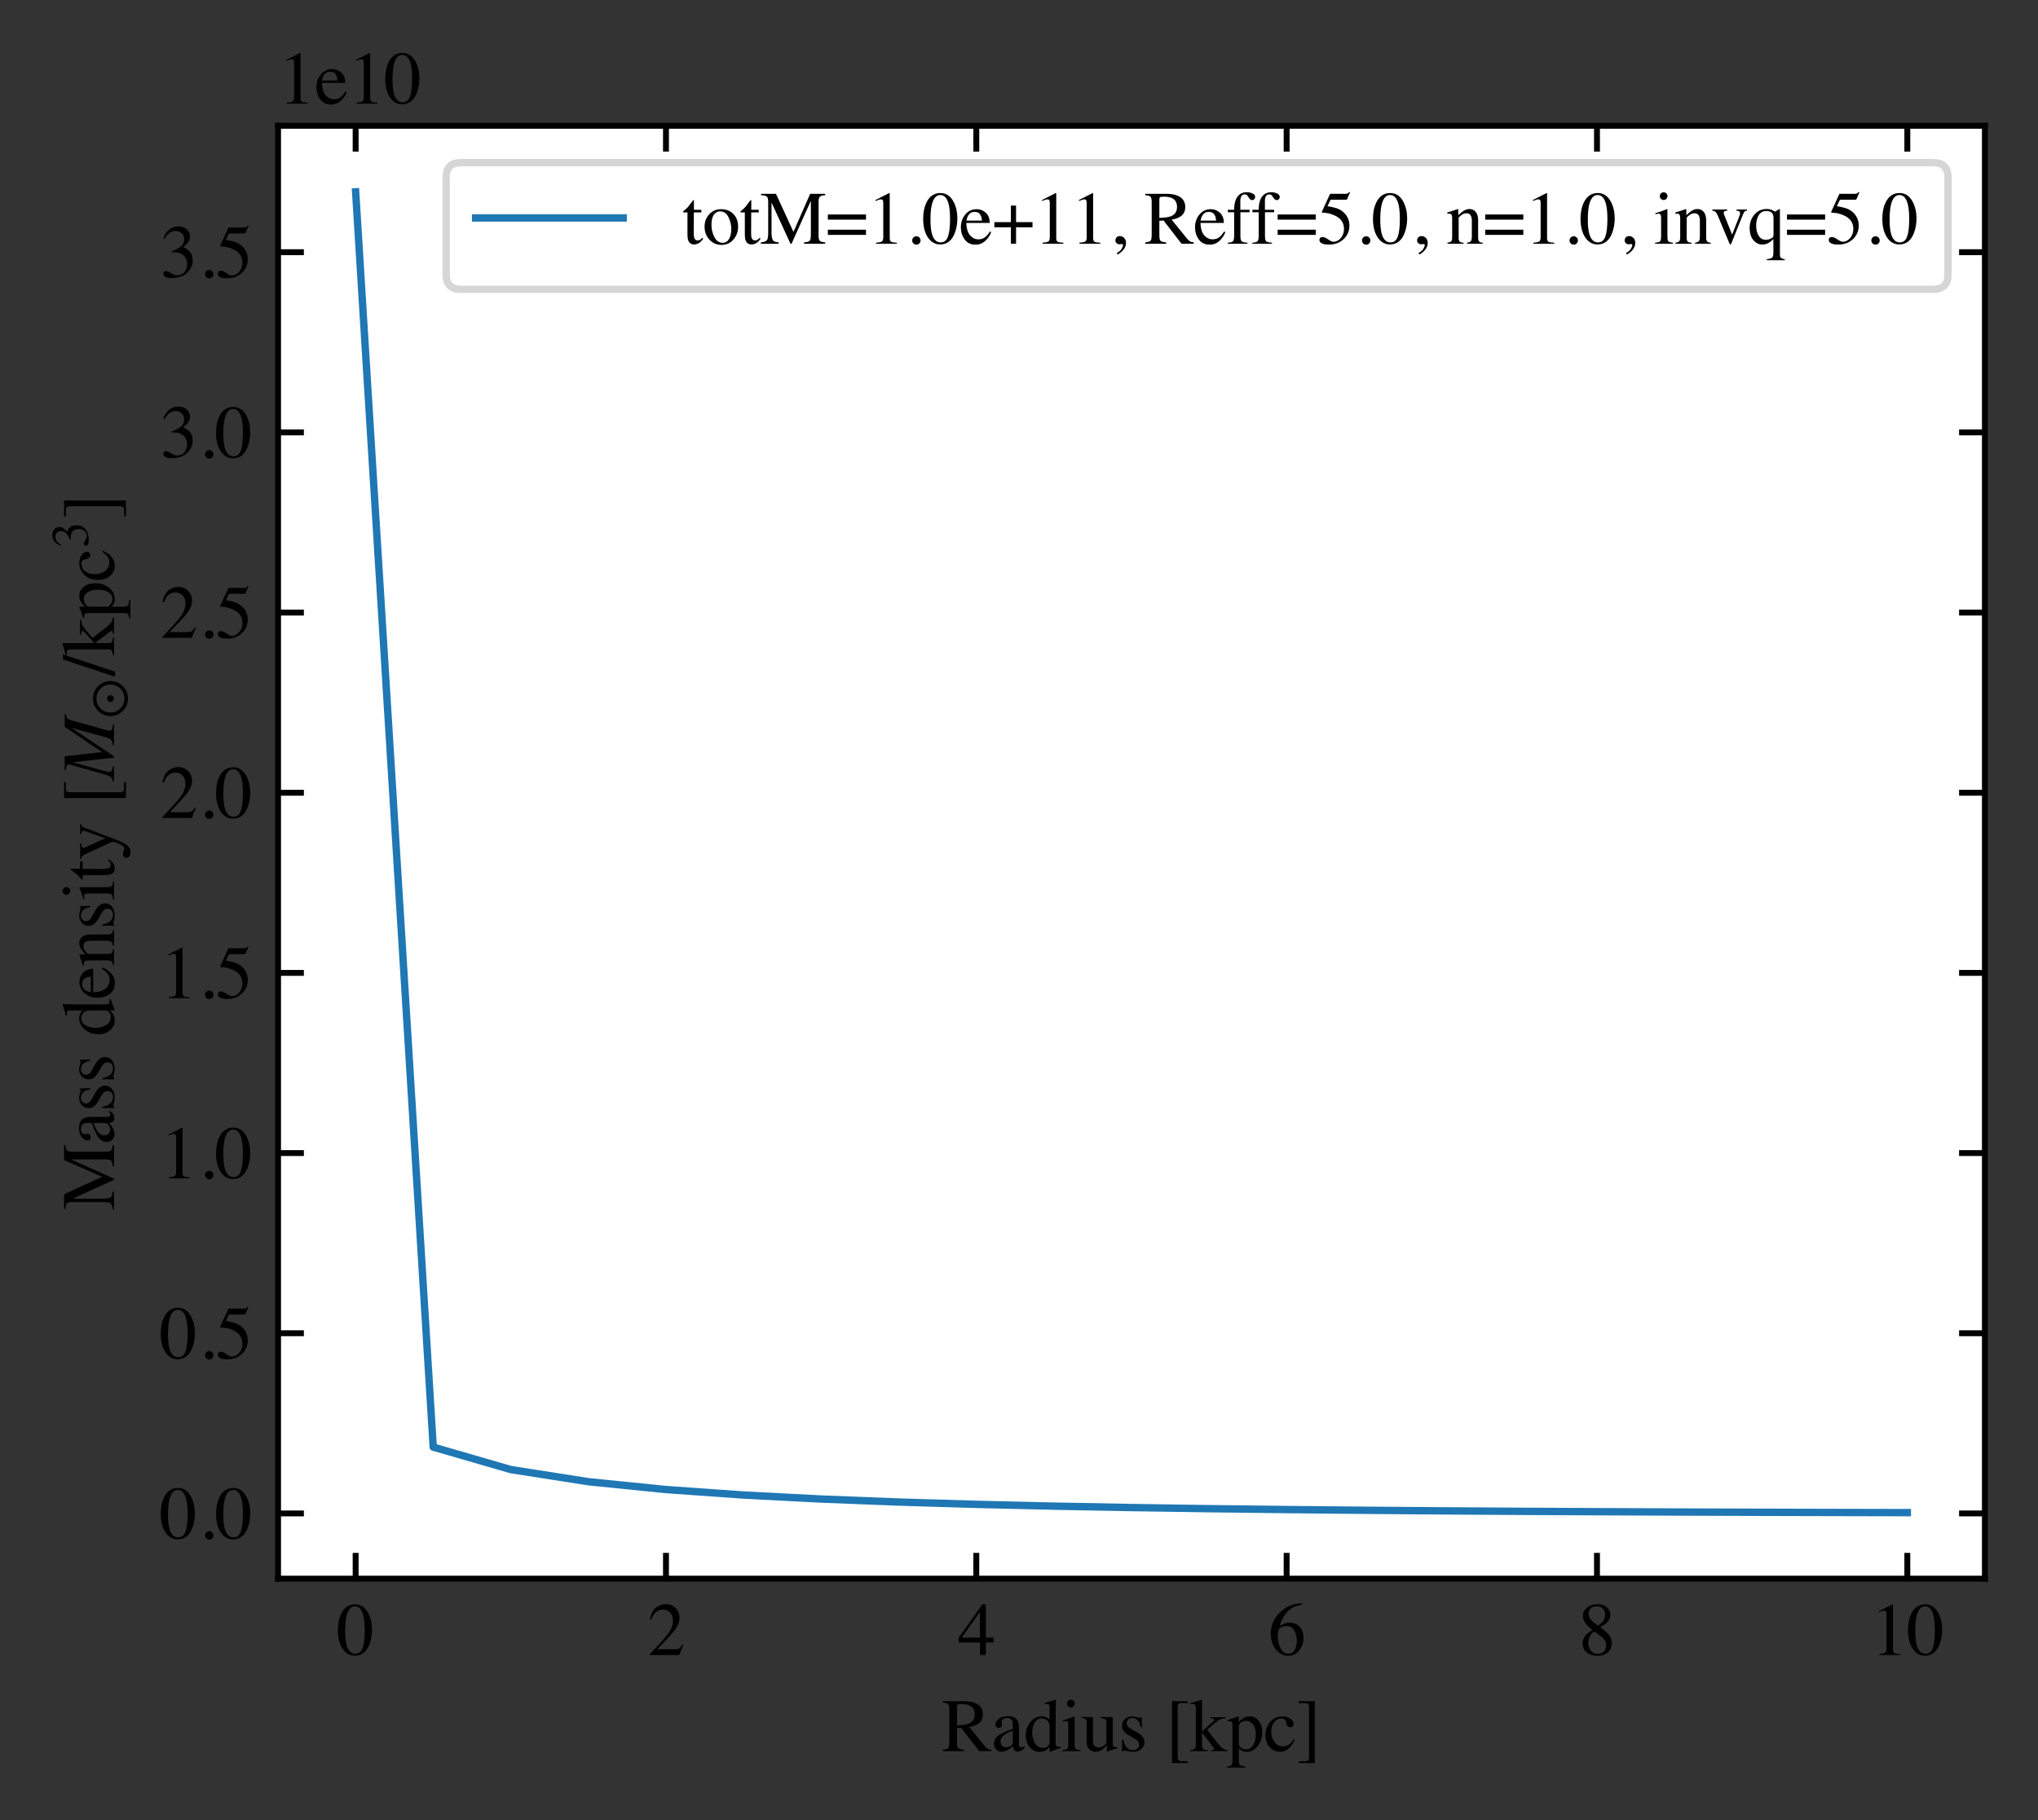 <?xml version="1.0" encoding="utf-8" standalone="no"?>
<!DOCTYPE svg PUBLIC "-//W3C//DTD SVG 1.1//EN"
  "http://www.w3.org/Graphics/SVG/1.1/DTD/svg11.dtd">
<svg height="246.85pt" version="1.1" viewBox="0 0 276.319 246.85" width="276.319pt" xmlns="http://www.w3.org/2000/svg" xmlns:xlink="http://www.w3.org/1999/xlink">
 <rect x="0" y="0" width="276.319" height="246.85" fill="#333333" stroke="none"/>
 <defs>
  <style type="text/css">*{stroke-linecap:butt;stroke-linejoin:round;}</style>
 </defs>
 <g id="figure_1">
  <g id="patch_1">
   <path d="M 0 246.85 
L 276.319 246.85 
L 276.319 0 
L 0 0 
z
" style="fill:none;"/>
  </g>
  <g id="axes_1">
   <g id="patch_2">
    <path d="M 37.7 214.081 
L 269.119 214.081 
L 269.119 17.056 
L 37.7 17.056 
z
" style="fill:#ffffff;"/>
   </g>
   <g id="matplotlib.axis_1">
    <g id="xtick_1">
     <g id="line2d_1">
      <defs>
       <path d="M 0 0 
L 0 -3.5 
" id="m70da69711c" style="stroke:#000000;stroke-width:0.8;"/>
      </defs>
      <g>
       <use style="stroke:#000000;stroke-width:0.8;" x="48.219" xlink:href="#m70da69711c" y="214.081"/>
      </g>
     </g>
     <g id="line2d_2">
      <defs>
       <path d="M 0 0 
L 0 3.5 
" id="mc732932294" style="stroke:#000000;stroke-width:0.8;"/>
      </defs>
      <g>
       <use style="stroke:#000000;stroke-width:0.8;" x="48.219" xlink:href="#mc732932294" y="17.056"/>
      </g>
     </g>
     <g id="text_1">
      <!-- 0 -->
      <g transform="translate(45.719 224.438)scale(0.1 -0.1)">
       <defs>
        <path d="M 1531 116 
Q 1991 116 2162 619 
Q 2334 1122 2334 2075 
Q 2334 2834 2231 3288 
Q 2038 4131 1506 4131 
Q 975 4131 778 3263 
Q 675 2800 675 2044 
Q 675 1334 781 909 
Q 981 116 1531 116 
z
M 1522 4300 
Q 2241 4300 2638 3547 
Q 2953 2938 2953 2147 
Q 2953 1525 2759 975 
Q 2394 -59 1494 -59 
Q 878 -59 481 500 
Q 56 1097 56 2122 
Q 56 2928 341 3509 
Q 725 4300 1522 4300 
z
" id="Times-Roman-30" transform="scale(0.016)"/>
       </defs>
       <use xlink:href="#Times-Roman-30"/>
      </g>
     </g>
    </g>
    <g id="xtick_2">
     <g id="line2d_3">
      <g>
       <use style="stroke:#000000;stroke-width:0.8;" x="90.295" xlink:href="#m70da69711c" y="214.081"/>
      </g>
     </g>
     <g id="line2d_4">
      <g>
       <use style="stroke:#000000;stroke-width:0.8;" x="90.295" xlink:href="#mc732932294" y="17.056"/>
      </g>
     </g>
     <g id="text_2">
      <!-- 2 -->
      <g transform="translate(87.795 224.438)scale(0.1 -0.1)">
       <defs>
        <path d="M 191 72 
Q 1334 1259 1743 1815 
Q 2153 2372 2153 2900 
Q 2153 3363 1903 3605 
Q 1653 3847 1306 3847 
Q 878 3847 613 3534 
Q 466 3363 331 3006 
L 197 3034 
Q 353 3753 726 4033 
Q 1100 4313 1528 4313 
Q 2056 4313 2382 3980 
Q 2709 3647 2709 3166 
Q 2709 2653 2356 2178 
Q 2003 1703 822 488 
L 2256 488 
Q 2556 488 2678 559 
Q 2800 631 2953 909 
L 3034 872 
L 2688 0 
L 191 0 
L 191 72 
z
" id="Times-Roman-32" transform="scale(0.016)"/>
       </defs>
       <use xlink:href="#Times-Roman-32"/>
      </g>
     </g>
    </g>
    <g id="xtick_3">
     <g id="line2d_5">
      <g>
       <use style="stroke:#000000;stroke-width:0.8;" x="132.371" xlink:href="#m70da69711c" y="214.081"/>
      </g>
     </g>
     <g id="line2d_6">
      <g>
       <use style="stroke:#000000;stroke-width:0.8;" x="132.371" xlink:href="#mc732932294" y="17.056"/>
      </g>
     </g>
     <g id="text_3">
      <!-- 4 -->
      <g transform="translate(129.871 224.438)scale(0.1 -0.1)">
       <defs>
        <path d="M 1866 3650 
L 331 1481 
L 1866 1481 
L 1866 3650 
z
M 2072 4294 
L 2369 4294 
L 2369 1481 
L 3022 1481 
L 3022 1066 
L 2369 1066 
L 2369 0 
L 1872 0 
L 1872 1066 
L 72 1066 
L 72 1481 
L 2072 4294 
z
" id="Times-Roman-34" transform="scale(0.016)"/>
       </defs>
       <use xlink:href="#Times-Roman-34"/>
      </g>
     </g>
    </g>
    <g id="xtick_4">
     <g id="line2d_7">
      <g>
       <use style="stroke:#000000;stroke-width:0.8;" x="174.447" xlink:href="#m70da69711c" y="214.081"/>
      </g>
     </g>
     <g id="line2d_8">
      <g>
       <use style="stroke:#000000;stroke-width:0.8;" x="174.447" xlink:href="#mc732932294" y="17.056"/>
      </g>
     </g>
     <g id="text_4">
      <!-- 6 -->
      <g transform="translate(171.947 224.438)scale(0.1 -0.1)">
       <defs>
        <path d="M 2994 1422 
Q 2994 850 2626 390 
Q 2259 -69 1672 -69 
Q 1122 -69 670 447 
Q 219 963 219 1819 
Q 219 2922 1094 3713 
Q 1875 4375 2850 4375 
L 2866 4272 
Q 2475 4200 2192 4076 
Q 1909 3953 1688 3731 
Q 1459 3506 1259 3159 
Q 1059 2813 984 2472 
Q 1178 2591 1319 2647 
Q 1569 2747 1822 2747 
Q 2319 2747 2656 2403 
Q 2994 2059 2994 1422 
z
M 2422 1181 
Q 2422 1597 2291 1919 
Q 2072 2456 1547 2456 
Q 1063 2456 903 2169 
Q 809 2000 809 1606 
Q 809 1097 1026 609 
Q 1244 122 1713 122 
Q 2084 122 2253 439 
Q 2422 756 2422 1181 
z
" id="Times-Roman-36" transform="scale(0.016)"/>
       </defs>
       <use xlink:href="#Times-Roman-36"/>
      </g>
     </g>
    </g>
    <g id="xtick_5">
     <g id="line2d_9">
      <g>
       <use style="stroke:#000000;stroke-width:0.8;" x="216.524" xlink:href="#m70da69711c" y="214.081"/>
      </g>
     </g>
     <g id="line2d_10">
      <g>
       <use style="stroke:#000000;stroke-width:0.8;" x="216.524" xlink:href="#mc732932294" y="17.056"/>
      </g>
     </g>
     <g id="text_5">
      <!-- 8 -->
      <g transform="translate(214.024 224.438)scale(0.1 -0.1)">
       <defs>
        <path d="M 1609 106 
Q 1969 106 2153 306 
Q 2338 506 2338 806 
Q 2338 1147 2142 1358 
Q 1947 1569 1341 1997 
Q 1072 1828 950 1559 
Q 828 1291 828 1041 
Q 828 613 1048 359 
Q 1269 106 1609 106 
z
M 1650 2494 
Q 1944 2700 2056 2841 
Q 2250 3081 2250 3422 
Q 2250 3719 2067 3926 
Q 1884 4134 1513 4134 
Q 1225 4134 1037 3953 
Q 850 3772 850 3513 
Q 850 3219 1070 2967 
Q 1291 2716 1650 2494 
z
M 1169 2131 
Q 756 2463 606 2659 
Q 375 2959 375 3322 
Q 375 3734 717 4021 
Q 1059 4309 1606 4309 
Q 2109 4309 2406 4037 
Q 2703 3766 2703 3406 
Q 2703 3041 2400 2750 
Q 2225 2584 1834 2369 
Q 2366 1975 2595 1683 
Q 2825 1391 2825 994 
Q 2825 544 2486 237 
Q 2147 -69 1578 -69 
Q 1069 -69 705 214 
Q 341 497 341 959 
Q 341 1356 594 1659 
Q 759 1856 1169 2131 
z
" id="Times-Roman-38" transform="scale(0.016)"/>
       </defs>
       <use xlink:href="#Times-Roman-38"/>
      </g>
     </g>
    </g>
    <g id="xtick_6">
     <g id="line2d_11">
      <g>
       <use style="stroke:#000000;stroke-width:0.8;" x="258.6" xlink:href="#m70da69711c" y="214.081"/>
      </g>
     </g>
     <g id="line2d_12">
      <g>
       <use style="stroke:#000000;stroke-width:0.8;" x="258.6" xlink:href="#mc732932294" y="17.056"/>
      </g>
     </g>
     <g id="text_6">
      <!-- 10 -->
      <g transform="translate(253.6 224.438)scale(0.1 -0.1)">
       <defs>
        <path d="M 1894 4294 
Q 1906 4278 1907 4270 
Q 1909 4263 1909 4234 
L 1909 472 
Q 1909 231 2037 165 
Q 2166 100 2516 88 
L 2516 0 
L 753 0 
L 753 94 
Q 1131 113 1247 197 
Q 1363 281 1363 563 
L 1363 3456 
Q 1363 3606 1325 3684 
Q 1288 3763 1163 3763 
Q 1081 3763 951 3717 
Q 822 3672 709 3622 
L 709 3709 
L 1856 4294 
L 1894 4294 
z
" id="Times-Roman-31" transform="scale(0.016)"/>
       </defs>
       <use xlink:href="#Times-Roman-31"/>
       <use x="50" xlink:href="#Times-Roman-30"/>
      </g>
     </g>
    </g>
    <g id="text_7">
     <!-- Radius [kpc] -->
     <g transform="translate(127.72 237.472)scale(0.1 -0.1)">
      <defs>
       <path d="M 1272 2191 
Q 1963 2216 2259 2334 
Q 2769 2544 2769 3122 
Q 2769 3678 2313 3881 
Q 2069 3991 1666 3991 
Q 1394 3991 1333 3952 
Q 1272 3913 1272 3769 
L 1272 2191 
z
M 72 116 
Q 441 150 531 259 
Q 622 369 622 769 
L 622 3541 
Q 622 3878 520 3983 
Q 419 4088 72 4116 
L 72 4234 
L 1844 4234 
Q 2397 4234 2766 4094 
Q 3466 3828 3466 3116 
Q 3466 2638 3155 2381 
Q 2844 2125 2309 2044 
L 3628 422 
Q 3750 272 3872 203 
Q 3994 134 4184 116 
L 4184 0 
L 3153 0 
L 1628 1969 
L 1272 1953 
L 1272 694 
Q 1272 338 1380 242 
Q 1488 147 1850 116 
L 1850 0 
L 72 0 
L 72 116 
z
" id="Times-Roman-52" transform="scale(0.016)"/>
       <path d="M 1834 1731 
Q 1475 1613 1241 1469 
Q 791 1191 791 838 
Q 791 553 978 419 
Q 1100 331 1250 331 
Q 1456 331 1645 447 
Q 1834 563 1834 741 
L 1834 1731 
z
M 234 622 
Q 234 1075 688 1378 
Q 975 1566 1834 1888 
L 1834 2153 
Q 1834 2472 1772 2597 
Q 1666 2806 1331 2806 
Q 1172 2806 1028 2725 
Q 884 2641 884 2494 
Q 884 2456 900 2367 
Q 916 2278 916 2253 
Q 916 2078 800 2009 
Q 734 1969 644 1969 
Q 503 1969 428 2061 
Q 353 2153 353 2266 
Q 353 2484 623 2723 
Q 894 2963 1416 2963 
Q 2022 2963 2238 2569 
Q 2353 2353 2353 1941 
L 2353 688 
Q 2353 506 2378 438 
Q 2419 316 2547 316 
Q 2619 316 2666 337 
Q 2713 359 2828 444 
L 2828 281 
Q 2728 159 2613 81 
Q 2438 -38 2256 -38 
Q 2044 -38 1948 100 
Q 1853 238 1844 428 
Q 1606 222 1438 122 
Q 1153 -47 897 -47 
Q 628 -47 431 142 
Q 234 331 234 622 
z
M 1425 2963 
L 1425 2963 
z
" id="Times-Roman-61" transform="scale(0.016)"/>
       <path d="M 1516 2953 
Q 1744 2953 1934 2853 
Q 2059 2788 2175 2672 
L 2175 3666 
Q 2175 3856 2133 3928 
Q 2091 4000 1931 4000 
Q 1894 4000 1866 3997 
Q 1838 3994 1741 3984 
L 1741 4088 
L 1997 4153 
Q 2138 4191 2278 4231 
Q 2419 4272 2525 4309 
Q 2575 4325 2691 4369 
L 2709 4363 
L 2703 4034 
Q 2700 3856 2697 3667 
Q 2694 3478 2694 3294 
L 2688 741 
Q 2688 538 2738 456 
Q 2788 375 3003 375 
Q 3038 375 3072 376 
Q 3106 378 3141 384 
L 3141 281 
Q 3122 275 2688 125 
L 2197 -59 
L 2175 -31 
L 2175 353 
Q 2000 163 1872 81 
Q 1644 -59 1344 -59 
Q 813 -59 483 352 
Q 153 763 153 1303 
Q 153 1981 548 2467 
Q 944 2953 1516 2953 
z
M 1631 278 
Q 1875 278 2025 422 
Q 2175 566 2175 694 
L 2175 2034 
Q 2175 2441 1958 2608 
Q 1741 2775 1534 2775 
Q 1141 2775 922 2426 
Q 703 2078 703 1569 
Q 703 1066 936 672 
Q 1169 278 1631 278 
z
" id="Times-Roman-64" transform="scale(0.016)"/>
       <path d="M 525 4034 
Q 525 4169 619 4266 
Q 713 4363 850 4363 
Q 984 4363 1079 4267 
Q 1175 4172 1175 4034 
Q 1175 3900 1079 3804 
Q 984 3709 850 3709 
Q 713 3709 619 3804 
Q 525 3900 525 4034 
z
M 125 88 
Q 459 119 546 201 
Q 634 284 634 650 
L 634 2141 
Q 634 2344 606 2422 
Q 559 2550 409 2550 
Q 375 2550 342 2544 
Q 309 2538 153 2494 
L 153 2591 
L 288 2634 
Q 834 2813 1050 2903 
Q 1138 2941 1163 2941 
Q 1169 2919 1169 2894 
L 1169 650 
Q 1169 294 1255 203 
Q 1341 113 1644 88 
L 1644 0 
L 125 0 
L 125 88 
z
" id="Times-Roman-69" transform="scale(0.016)"/>
       <path d="M 991 2894 
L 991 894 
Q 991 681 1050 553 
Q 1166 316 1475 316 
Q 1688 316 1891 456 
Q 2006 534 2125 672 
L 2125 2384 
Q 2125 2625 2031 2700 
Q 1938 2775 1656 2791 
L 1656 2894 
L 2666 2894 
L 2666 694 
Q 2666 481 2742 401 
Q 2819 322 3066 331 
L 3066 244 
Q 2894 197 2812 173 
Q 2731 150 2541 88 
Q 2459 59 2184 -47 
Q 2169 -47 2166 -33 
Q 2163 -19 2163 0 
L 2163 503 
Q 1950 250 1775 128 
Q 1509 -59 1213 -59 
Q 941 -59 700 134 
Q 456 325 456 775 
L 456 2397 
Q 456 2647 350 2731 
Q 281 2784 56 2806 
L 56 2894 
L 991 2894 
z
M 1603 2931 
L 1603 2931 
z
" id="Times-Roman-75" transform="scale(0.016)"/>
       <path d="M 331 984 
L 434 984 
Q 506 628 628 438 
Q 847 88 1269 88 
Q 1503 88 1639 217 
Q 1775 347 1775 553 
Q 1775 684 1697 806 
Q 1619 928 1422 1044 
L 1072 1244 
Q 688 1450 506 1659 
Q 325 1869 325 2153 
Q 325 2503 575 2728 
Q 825 2953 1203 2953 
Q 1369 2953 1567 2890 
Q 1766 2828 1791 2828 
Q 1847 2828 1872 2843 
Q 1897 2859 1916 2894 
L 1991 2894 
L 2013 2022 
L 1916 2022 
Q 1853 2325 1747 2494 
Q 1553 2806 1188 2806 
Q 969 2806 844 2672 
Q 719 2538 719 2356 
Q 719 2069 1150 1844 
L 1563 1622 
Q 2228 1259 2228 778 
Q 2228 409 1951 175 
Q 1675 -59 1228 -59 
Q 1041 -59 803 3 
Q 566 66 522 66 
Q 484 66 456 39 
Q 428 13 413 -25 
L 331 -25 
L 331 984 
z
M 1247 2953 
L 1247 2953 
z
" id="Times-Roman-73" transform="scale(0.016)"/>
       <path id="Times-Roman-20" transform="scale(0.016)"/>
       <path d="M 563 4234 
L 1909 4234 
L 1909 4081 
L 1341 4081 
Q 1153 4081 1088 3963 
Q 1050 3900 1050 3791 
L 1050 -513 
Q 1050 -656 1091 -725 
Q 1159 -847 1363 -847 
L 1909 -847 
L 1909 -1009 
L 563 -1009 
L 563 4234 
z
" id="Times-Roman-5b" transform="scale(0.016)"/>
       <path d="M 13 88 
Q 313 109 408 187 
Q 503 266 503 525 
L 503 3656 
Q 503 3878 428 3937 
Q 353 3997 213 3997 
Q 153 3997 109 3994 
Q 66 3991 13 3984 
L 13 4072 
L 294 4147 
Q 616 4231 841 4306 
Q 978 4353 1000 4353 
Q 1019 4353 1023 4345 
Q 1028 4338 1028 4309 
L 1028 1681 
L 1894 2444 
Q 1988 2528 2020 2578 
Q 2053 2628 2053 2666 
Q 2053 2738 1983 2756 
Q 1913 2775 1731 2784 
L 1731 2872 
L 3034 2872 
L 3034 2784 
Q 2684 2763 2471 2645 
Q 2259 2528 1656 1975 
L 1472 1806 
L 2050 1056 
Q 2494 481 2719 292 
Q 2944 103 3197 81 
L 3197 0 
L 1806 0 
L 1806 88 
L 1916 94 
Q 1969 97 2012 115 
Q 2056 134 2056 178 
Q 2056 213 2040 242 
Q 2025 272 1997 309 
L 1028 1584 
L 1028 428 
Q 1028 213 1188 141 
Q 1281 97 1509 94 
L 1509 0 
L 13 0 
L 13 88 
z
" id="Times-Roman-6b" transform="scale(0.016)"/>
       <path d="M 1022 575 
Q 1103 363 1264 258 
Q 1425 153 1644 153 
Q 1981 153 2220 489 
Q 2459 825 2459 1425 
Q 2459 2000 2211 2284 
Q 1963 2569 1634 2569 
Q 1403 2569 1212 2426 
Q 1022 2284 1022 2147 
L 1022 575 
z
M 28 -1291 
Q 322 -1272 401 -1165 
Q 481 -1059 481 -831 
L 481 2169 
Q 481 2406 423 2473 
Q 366 2541 206 2541 
Q 172 2541 142 2537 
Q 113 2534 56 2525 
L 56 2628 
L 353 2725 
Q 369 2728 981 2941 
Q 997 2941 1005 2927 
Q 1013 2913 1013 2894 
L 1013 2472 
Q 1219 2678 1375 2778 
Q 1656 2953 1953 2953 
Q 2384 2953 2695 2586 
Q 3006 2219 3006 1581 
Q 3006 956 2632 446 
Q 2259 -63 1694 -63 
Q 1519 -63 1391 -19 
Q 1191 47 1022 222 
L 1022 -800 
Q 1022 -1116 1125 -1187 
Q 1228 -1259 1575 -1284 
L 1575 -1394 
L 28 -1394 
L 28 -1291 
z
" id="Times-Roman-70" transform="scale(0.016)"/>
       <path d="M 1591 2947 
Q 1981 2947 2264 2745 
Q 2547 2544 2547 2303 
Q 2547 2200 2475 2111 
Q 2403 2022 2253 2022 
Q 2144 2022 2061 2097 
Q 1978 2172 1941 2316 
L 1903 2466 
Q 1863 2631 1763 2700 
Q 1659 2766 1491 2766 
Q 1134 2766 889 2455 
Q 644 2144 644 1628 
Q 644 1156 914 781 
Q 1184 406 1644 406 
Q 1969 406 2222 619 
Q 2366 741 2547 1006 
L 2634 953 
Q 2456 578 2259 359 
Q 1881 -59 1384 -59 
Q 897 -59 522 325 
Q 147 709 147 1369 
Q 147 2016 556 2481 
Q 966 2947 1591 2947 
z
M 1453 2947 
L 1453 2947 
z
" id="Times-Roman-63" transform="scale(0.016)"/>
       <path d="M 1563 -1009 
L 213 -1009 
L 213 -853 
L 784 -853 
Q 969 -853 1038 -738 
Q 1072 -675 1072 -566 
L 1072 3741 
Q 1072 3894 1011 3983 
Q 950 4072 763 4072 
L 213 4072 
L 213 4234 
L 1563 4234 
L 1563 -1009 
z
" id="Times-Roman-5d" transform="scale(0.016)"/>
      </defs>
      <use xlink:href="#Times-Roman-52"/>
      <use x="66.699" xlink:href="#Times-Roman-61"/>
      <use x="111.084" xlink:href="#Times-Roman-64"/>
      <use x="161.084" xlink:href="#Times-Roman-69"/>
      <use x="188.867" xlink:href="#Times-Roman-75"/>
      <use x="238.867" xlink:href="#Times-Roman-73"/>
      <use x="277.783" xlink:href="#Times-Roman-20"/>
      <use x="302.783" xlink:href="#Times-Roman-5b"/>
      <use x="336.084" xlink:href="#Times-Roman-6b"/>
      <use x="386.084" xlink:href="#Times-Roman-70"/>
      <use x="436.084" xlink:href="#Times-Roman-63"/>
      <use x="480.469" xlink:href="#Times-Roman-5d"/>
     </g>
    </g>
   </g>
   <g id="matplotlib.axis_2">
    <g id="ytick_1">
     <g id="line2d_13">
      <defs>
       <path d="M 0 0 
L 3.5 0 
" id="m59a6bcb20f" style="stroke:#000000;stroke-width:0.8;"/>
      </defs>
      <g>
       <use style="stroke:#000000;stroke-width:0.8;" x="37.7" xlink:href="#m59a6bcb20f" y="205.234"/>
      </g>
     </g>
     <g id="line2d_14">
      <defs>
       <path d="M 0 0 
L -3.5 0 
" id="mb43fbdb318" style="stroke:#000000;stroke-width:0.8;"/>
      </defs>
      <g>
       <use style="stroke:#000000;stroke-width:0.8;" x="269.119" xlink:href="#mb43fbdb318" y="205.234"/>
      </g>
     </g>
     <g id="text_8">
      <!-- 0.0 -->
      <g transform="translate(21.7 208.662)scale(0.1 -0.1)">
       <defs>
        <path d="M 1044 -75 
Q 894 -75 791 29 
Q 688 134 688 281 
Q 688 428 792 531 
Q 897 634 1044 634 
Q 1191 634 1294 531 
Q 1397 428 1397 281 
Q 1397 134 1295 29 
Q 1194 -75 1044 -75 
z
" id="Times-Roman-2e" transform="scale(0.016)"/>
       </defs>
       <use xlink:href="#Times-Roman-30"/>
       <use x="50" xlink:href="#Times-Roman-2e"/>
       <use x="75" xlink:href="#Times-Roman-30"/>
      </g>
     </g>
    </g>
    <g id="ytick_2">
     <g id="line2d_15">
      <g>
       <use style="stroke:#000000;stroke-width:0.8;" x="37.7" xlink:href="#m59a6bcb20f" y="180.8"/>
      </g>
     </g>
     <g id="line2d_16">
      <g>
       <use style="stroke:#000000;stroke-width:0.8;" x="269.119" xlink:href="#mb43fbdb318" y="180.8"/>
      </g>
     </g>
     <g id="text_9">
      <!-- 0.5 -->
      <g transform="translate(21.7 184.229)scale(0.1 -0.1)">
       <defs>
        <path d="M 478 572 
Q 656 572 945 370 
Q 1234 169 1391 169 
Q 1750 169 2019 486 
Q 2288 803 2288 1266 
Q 2288 2075 1425 2431 
Q 947 2628 534 2628 
Q 466 2628 448 2633 
Q 431 2638 406 2666 
Q 413 2691 417 2708 
Q 422 2725 428 2741 
L 1109 4234 
L 2450 4234 
Q 2550 4234 2604 4268 
Q 2659 4303 2747 4397 
L 2797 4353 
L 2553 3775 
Q 2541 3747 2484 3739 
Q 2428 3731 2363 3731 
L 1153 3731 
L 888 3184 
Q 1400 3097 1638 3019 
Q 2028 2888 2291 2631 
Q 2516 2409 2631 2132 
Q 2747 1856 2747 1547 
Q 2747 856 2255 393 
Q 1763 -69 1009 -69 
Q 703 -69 516 -9 
Q 203 88 203 338 
Q 203 431 270 501 
Q 338 572 478 572 
z
" id="Times-Roman-35" transform="scale(0.016)"/>
       </defs>
       <use xlink:href="#Times-Roman-30"/>
       <use x="50" xlink:href="#Times-Roman-2e"/>
       <use x="75" xlink:href="#Times-Roman-35"/>
      </g>
     </g>
    </g>
    <g id="ytick_3">
     <g id="line2d_17">
      <g>
       <use style="stroke:#000000;stroke-width:0.8;" x="37.7" xlink:href="#m59a6bcb20f" y="156.367"/>
      </g>
     </g>
     <g id="line2d_18">
      <g>
       <use style="stroke:#000000;stroke-width:0.8;" x="269.119" xlink:href="#mb43fbdb318" y="156.367"/>
      </g>
     </g>
     <g id="text_10">
      <!-- 1.0 -->
      <g transform="translate(21.7 159.795)scale(0.1 -0.1)">
       <use xlink:href="#Times-Roman-31"/>
       <use x="50" xlink:href="#Times-Roman-2e"/>
       <use x="75" xlink:href="#Times-Roman-30"/>
      </g>
     </g>
    </g>
    <g id="ytick_4">
     <g id="line2d_19">
      <g>
       <use style="stroke:#000000;stroke-width:0.8;" x="37.7" xlink:href="#m59a6bcb20f" y="131.934"/>
      </g>
     </g>
     <g id="line2d_20">
      <g>
       <use style="stroke:#000000;stroke-width:0.8;" x="269.119" xlink:href="#mb43fbdb318" y="131.934"/>
      </g>
     </g>
     <g id="text_11">
      <!-- 1.5 -->
      <g transform="translate(21.7 135.362)scale(0.1 -0.1)">
       <use xlink:href="#Times-Roman-31"/>
       <use x="50" xlink:href="#Times-Roman-2e"/>
       <use x="75" xlink:href="#Times-Roman-35"/>
      </g>
     </g>
    </g>
    <g id="ytick_5">
     <g id="line2d_21">
      <g>
       <use style="stroke:#000000;stroke-width:0.8;" x="37.7" xlink:href="#m59a6bcb20f" y="107.501"/>
      </g>
     </g>
     <g id="line2d_22">
      <g>
       <use style="stroke:#000000;stroke-width:0.8;" x="269.119" xlink:href="#mb43fbdb318" y="107.501"/>
      </g>
     </g>
     <g id="text_12">
      <!-- 2.0 -->
      <g transform="translate(21.7 110.929)scale(0.1 -0.1)">
       <use xlink:href="#Times-Roman-32"/>
       <use x="50" xlink:href="#Times-Roman-2e"/>
       <use x="75" xlink:href="#Times-Roman-30"/>
      </g>
     </g>
    </g>
    <g id="ytick_6">
     <g id="line2d_23">
      <g>
       <use style="stroke:#000000;stroke-width:0.8;" x="37.7" xlink:href="#m59a6bcb20f" y="83.068"/>
      </g>
     </g>
     <g id="line2d_24">
      <g>
       <use style="stroke:#000000;stroke-width:0.8;" x="269.119" xlink:href="#mb43fbdb318" y="83.068"/>
      </g>
     </g>
     <g id="text_13">
      <!-- 2.5 -->
      <g transform="translate(21.7 86.496)scale(0.1 -0.1)">
       <use xlink:href="#Times-Roman-32"/>
       <use x="50" xlink:href="#Times-Roman-2e"/>
       <use x="75" xlink:href="#Times-Roman-35"/>
      </g>
     </g>
    </g>
    <g id="ytick_7">
     <g id="line2d_25">
      <g>
       <use style="stroke:#000000;stroke-width:0.8;" x="37.7" xlink:href="#m59a6bcb20f" y="58.634"/>
      </g>
     </g>
     <g id="line2d_26">
      <g>
       <use style="stroke:#000000;stroke-width:0.8;" x="269.119" xlink:href="#mb43fbdb318" y="58.634"/>
      </g>
     </g>
     <g id="text_14">
      <!-- 3.0 -->
      <g transform="translate(21.7 62.063)scale(0.1 -0.1)">
       <defs>
        <path d="M 497 544 
Q 669 544 951 366 
Q 1234 188 1431 188 
Q 1869 188 2081 483 
Q 2294 778 2294 1125 
Q 2294 1459 2122 1713 
Q 1831 2141 1141 2141 
Q 1100 2141 1062 2139 
Q 1025 2138 975 2131 
L 969 2213 
Q 1469 2394 1756 2628 
Q 2044 2863 2044 3247 
Q 2044 3588 1817 3766 
Q 1591 3944 1300 3944 
Q 956 3944 694 3691 
Q 550 3553 384 3266 
L 288 3288 
Q 413 3763 753 4047 
Q 1094 4331 1541 4331 
Q 2019 4331 2280 4068 
Q 2541 3806 2541 3463 
Q 2541 3159 2325 2906 
Q 2203 2763 1947 2584 
Q 2247 2456 2428 2284 
Q 2769 1956 2769 1453 
Q 2769 859 2301 406 
Q 1834 -47 972 -47 
Q 588 -47 433 67 
Q 278 181 278 313 
Q 278 394 329 469 
Q 381 544 497 544 
z
" id="Times-Roman-33" transform="scale(0.016)"/>
       </defs>
       <use xlink:href="#Times-Roman-33"/>
       <use x="50" xlink:href="#Times-Roman-2e"/>
       <use x="75" xlink:href="#Times-Roman-30"/>
      </g>
     </g>
    </g>
    <g id="ytick_8">
     <g id="line2d_27">
      <g>
       <use style="stroke:#000000;stroke-width:0.8;" x="37.7" xlink:href="#m59a6bcb20f" y="34.201"/>
      </g>
     </g>
     <g id="line2d_28">
      <g>
       <use style="stroke:#000000;stroke-width:0.8;" x="269.119" xlink:href="#mb43fbdb318" y="34.201"/>
      </g>
     </g>
     <g id="text_15">
      <!-- 3.5 -->
      <g transform="translate(21.7 37.629)scale(0.1 -0.1)">
       <use xlink:href="#Times-Roman-33"/>
       <use x="50" xlink:href="#Times-Roman-2e"/>
       <use x="75" xlink:href="#Times-Roman-35"/>
      </g>
     </g>
    </g>
    <g id="text_16">
     <!-- Mass density [$M_{\odot}/\mathrm{kpc}^3$] -->
     <g transform="translate(15.5 164.119)rotate(-90)scale(0.1 -0.1)">
      <defs>
       <path d="M 72 116 
Q 469 156 581 295 
Q 694 434 694 941 
L 694 3541 
Q 694 3888 584 3992 
Q 475 4097 88 4116 
L 88 4234 
L 1353 4234 
L 2834 1006 
L 4250 4234 
L 5525 4234 
L 5525 4116 
Q 5169 4091 5066 3986 
Q 4963 3881 4963 3541 
L 4963 694 
Q 4963 344 5066 245 
Q 5169 147 5525 116 
L 5525 0 
L 3731 0 
L 3731 116 
Q 4119 147 4214 255 
Q 4309 363 4309 769 
L 4309 3644 
L 2672 0 
L 2584 0 
L 975 3494 
L 975 941 
Q 975 416 1128 256 
Q 1228 153 1575 116 
L 1575 0 
L 72 0 
L 72 116 
z
" id="Times-Roman-4d" transform="scale(0.016)"/>
       <path d="M 1466 2931 
Q 1906 2931 2237 2626 
Q 2569 2322 2569 1763 
L 584 1763 
Q 616 1038 912 706 
Q 1209 375 1616 375 
Q 1944 375 2169 547 
Q 2394 719 2584 1034 
L 2694 997 
Q 2566 600 2214 262 
Q 1863 -75 1353 -75 
Q 766 -75 445 369 
Q 125 813 125 1391 
Q 125 2019 497 2475 
Q 869 2931 1466 2931 
z
M 1284 2703 
Q 928 2703 741 2388 
Q 641 2219 597 1963 
L 1916 1963 
Q 1881 2275 1797 2428 
Q 1644 2703 1284 2703 
z
M 1425 2931 
L 1425 2931 
z
" id="Times-Roman-65" transform="scale(0.016)"/>
       <path d="M 116 88 
Q 338 116 427 198 
Q 516 281 516 569 
L 516 2153 
Q 516 2353 478 2434 
Q 419 2553 234 2553 
Q 206 2553 176 2550 
Q 147 2547 103 2541 
L 103 2650 
Q 231 2688 709 2844 
L 1003 2941 
Q 1025 2941 1029 2925 
Q 1034 2909 1034 2881 
L 1034 2422 
Q 1322 2691 1484 2791 
Q 1728 2944 1991 2944 
Q 2203 2944 2378 2822 
Q 2716 2584 2716 1975 
L 2716 516 
Q 2716 291 2806 191 
Q 2897 91 3109 88 
L 3109 0 
L 1775 0 
L 1775 88 
Q 2003 119 2093 214 
Q 2184 309 2184 628 
L 2184 1963 
Q 2184 2231 2084 2407 
Q 1984 2584 1716 2584 
Q 1531 2584 1341 2459 
Q 1234 2388 1066 2222 
L 1066 472 
Q 1066 247 1166 170 
Q 1266 94 1481 88 
L 1481 0 
L 116 0 
L 116 88 
z
M 1603 2944 
L 1603 2944 
z
" id="Times-Roman-6e" transform="scale(0.016)"/>
       <path d="M 1628 2881 
L 1628 2656 
L 991 2656 
L 984 856 
Q 984 619 1025 497 
Q 1100 281 1319 281 
Q 1431 281 1514 334 
Q 1597 388 1703 503 
L 1784 434 
L 1716 341 
Q 1553 122 1372 31 
Q 1191 -59 1022 -59 
Q 653 -59 522 269 
Q 450 447 450 763 
L 450 2656 
L 109 2656 
Q 94 2666 86 2675 
Q 78 2684 78 2700 
Q 78 2731 92 2748 
Q 106 2766 181 2828 
Q 397 3006 492 3117 
Q 588 3228 941 3703 
Q 981 3703 989 3697 
Q 997 3691 997 3650 
L 997 2881 
L 1628 2881 
z
" id="Times-Roman-74" transform="scale(0.016)"/>
       <path d="M 88 2872 
L 1406 2872 
L 1406 2775 
Q 1250 2772 1175 2747 
Q 1031 2706 1031 2588 
Q 1031 2544 1047 2498 
Q 1063 2453 1103 2363 
L 1834 741 
L 2422 2375 
Q 2431 2400 2451 2487 
Q 2472 2575 2472 2606 
Q 2472 2688 2415 2725 
Q 2359 2763 2272 2769 
L 2175 2775 
L 2175 2872 
L 3034 2872 
L 3034 2775 
Q 2906 2759 2842 2687 
Q 2778 2616 2731 2488 
L 1747 -119 
Q 1491 -794 1256 -1097 
Q 1022 -1400 663 -1400 
Q 488 -1400 334 -1312 
Q 181 -1225 181 -1034 
Q 181 -909 273 -829 
Q 366 -750 506 -750 
Q 588 -750 748 -809 
Q 909 -869 978 -869 
Q 1153 -869 1347 -462 
Q 1541 -56 1541 81 
Q 1541 109 1531 150 
Q 1522 191 1509 222 
L 509 2384 
Q 403 2616 323 2689 
Q 244 2763 88 2784 
L 88 2872 
z
M 1575 2931 
L 1575 2931 
z
" id="Times-Roman-79" transform="scale(0.016)"/>
       <path d="M 5581 4179 
L 5581 4077 
Q 5318 4032 5225 3945 
Q 5133 3859 5062 3603 
L 4275 768 
Q 4186 448 4186 371 
Q 4186 243 4301 176 
Q 4416 109 4704 102 
L 4698 0 
L 2963 0 
L 2963 102 
Q 3277 134 3405 243 
Q 3533 352 3616 653 
L 4422 3590 
L 2016 0 
L 1907 0 
L 1510 3494 
L 755 755 
Q 698 550 698 410 
Q 698 134 1146 102 
L 1146 0 
L -115 0 
L -115 102 
Q 141 134 259 284 
Q 378 435 525 960 
L 1254 3526 
Q 1331 3789 1331 3859 
Q 1331 4051 858 4077 
L 858 4179 
L 2016 4179 
L 2374 1030 
L 4518 4179 
L 5581 4179 
z
" id="STIXGeneral-Italic-4d" transform="scale(0.016)"/>
       <path d="M 2842 1619 
Q 2842 1453 2730 1331 
Q 2618 1210 2438 1210 
Q 2253 1210 2141 1322 
Q 2029 1434 2029 1619 
Q 2029 1792 2153 1907 
Q 2278 2022 2438 2022 
Q 2598 2022 2720 1907 
Q 2842 1792 2842 1619 
z
M 3936 3110 
Q 4557 2490 4557 1613 
Q 4557 736 3936 115 
Q 3315 -506 2438 -506 
Q 1562 -506 941 115 
Q 320 736 320 1613 
Q 320 2490 941 3110 
Q 1562 3731 2438 3731 
Q 3315 3731 3936 3110 
z
M 3635 413 
Q 4134 909 4134 1613 
Q 4134 2317 3635 2813 
Q 3136 3309 2438 3309 
Q 1741 3309 1241 2813 
Q 742 2317 742 1613 
Q 742 909 1241 413 
Q 1741 -83 2438 -83 
Q 3136 -83 3635 413 
z
" id="STIXGeneral-Regular-2299" transform="scale(0.016)"/>
       <path d="M 1837 4326 
L 378 -90 
L -58 -90 
L 1408 4326 
L 1837 4326 
z
" id="STIXGeneral-Regular-2f" transform="scale(0.016)"/>
       <path d="M 3232 0 
L 1837 0 
L 1837 96 
L 1958 96 
Q 2093 96 2093 192 
Q 2093 250 2022 339 
L 1062 1606 
L 1062 429 
Q 1062 262 1142 185 
Q 1222 109 1414 102 
L 1542 96 
L 1542 0 
L 45 0 
L 45 96 
Q 390 154 457 214 
Q 525 275 525 525 
L 525 3610 
Q 525 3840 467 3920 
Q 410 4000 250 4000 
Q 211 4000 45 3987 
L 45 4090 
L 237 4141 
Q 621 4243 1037 4371 
L 1062 4358 
L 1062 1670 
L 1939 2451 
Q 2086 2586 2086 2675 
Q 2086 2739 2019 2761 
Q 1952 2784 1766 2790 
L 1766 2880 
L 3072 2880 
L 3072 2784 
Q 2752 2784 2505 2646 
Q 2259 2509 1690 1978 
L 1504 1805 
L 2483 563 
Q 2829 122 3232 96 
L 3232 0 
z
" id="STIXGeneral-Regular-6b" transform="scale(0.016)"/>
       <path d="M 1018 2931 
L 1018 2438 
Q 1421 2944 1939 2944 
Q 2406 2944 2707 2560 
Q 3008 2176 3008 1581 
Q 3008 883 2621 409 
Q 2234 -64 1664 -64 
Q 1466 -64 1328 -6 
Q 1190 51 1018 211 
L 1018 -794 
Q 1018 -1094 1120 -1180 
Q 1222 -1267 1581 -1274 
L 1581 -1389 
L 32 -1389 
L 32 -1280 
Q 314 -1254 397 -1171 
Q 480 -1088 480 -838 
L 480 2157 
Q 480 2381 429 2451 
Q 378 2522 218 2522 
Q 115 2522 58 2515 
L 58 2618 
Q 506 2752 979 2944 
L 1018 2931 
z
M 1018 2138 
L 1018 563 
Q 1018 422 1238 281 
Q 1459 141 1683 141 
Q 2029 141 2243 467 
Q 2458 794 2458 1325 
Q 2458 1888 2243 2224 
Q 2029 2560 1670 2560 
Q 1446 2560 1232 2419 
Q 1018 2278 1018 2138 
z
" id="STIXGeneral-Regular-70" transform="scale(0.016)"/>
       <path d="M 2547 998 
L 2637 941 
Q 2362 403 2112 205 
Q 1786 -64 1376 -64 
Q 845 -64 502 336 
Q 160 736 160 1357 
Q 160 2170 698 2618 
Q 1094 2944 1562 2944 
Q 1965 2944 2256 2749 
Q 2547 2554 2547 2285 
Q 2547 2176 2457 2096 
Q 2368 2016 2246 2016 
Q 2022 2016 1939 2310 
L 1901 2451 
Q 1850 2630 1773 2694 
Q 1696 2758 1523 2758 
Q 1133 2758 893 2451 
Q 653 2144 653 1645 
Q 653 1094 928 745 
Q 1203 397 1645 397 
Q 1920 397 2118 528 
Q 2317 659 2547 998 
z
" id="STIXGeneral-Regular-63" transform="scale(0.016)"/>
       <path d="M 390 3264 
L 288 3290 
Q 435 3770 748 4048 
Q 1062 4326 1542 4326 
Q 1990 4326 2265 4083 
Q 2541 3840 2541 3450 
Q 2541 2925 1946 2566 
Q 2298 2413 2477 2227 
Q 2758 1914 2758 1402 
Q 2758 890 2464 506 
Q 2246 211 1840 60 
Q 1434 -90 979 -90 
Q 262 -90 262 275 
Q 262 378 339 442 
Q 416 506 525 506 
Q 685 506 915 339 
Q 1197 141 1466 141 
Q 1818 141 2058 425 
Q 2298 710 2298 1120 
Q 2298 1856 1632 2048 
Q 1434 2112 979 2112 
L 979 2202 
Q 1338 2323 1517 2432 
Q 2035 2726 2035 3290 
Q 2035 3610 1852 3776 
Q 1670 3942 1344 3942 
Q 768 3942 390 3264 
z
" id="STIXGeneral-Regular-33" transform="scale(0.016)"/>
      </defs>
      <use transform="translate(0 0.409)" xlink:href="#Times-Roman-4d"/>
      <use transform="translate(88.916 0.409)" xlink:href="#Times-Roman-61"/>
      <use transform="translate(133.301 0.409)" xlink:href="#Times-Roman-73"/>
      <use transform="translate(172.217 0.409)" xlink:href="#Times-Roman-73"/>
      <use transform="translate(211.133 0.409)" xlink:href="#Times-Roman-20"/>
      <use transform="translate(236.133 0.409)" xlink:href="#Times-Roman-64"/>
      <use transform="translate(286.133 0.409)" xlink:href="#Times-Roman-65"/>
      <use transform="translate(330.518 0.409)" xlink:href="#Times-Roman-6e"/>
      <use transform="translate(380.518 0.409)" xlink:href="#Times-Roman-73"/>
      <use transform="translate(419.434 0.409)" xlink:href="#Times-Roman-69"/>
      <use transform="translate(447.217 0.409)" xlink:href="#Times-Roman-74"/>
      <use transform="translate(475 0.409)" xlink:href="#Times-Roman-79"/>
      <use transform="translate(525 0.409)" xlink:href="#Times-Roman-20"/>
      <use transform="translate(550 0.409)" xlink:href="#Times-Roman-5b"/>
      <use transform="translate(583.301 0.409)" xlink:href="#STIXGeneral-Italic-4d"/>
      <use transform="translate(666.601 -12.819)scale(0.7)" xlink:href="#STIXGeneral-Regular-2299"/>
      <use transform="translate(724.35 0.409)" xlink:href="#STIXGeneral-Regular-2f"/>
      <use transform="translate(752.15 0.409)" xlink:href="#STIXGeneral-Regular-6b"/>
      <use transform="translate(802.15 0.409)" xlink:href="#STIXGeneral-Regular-70"/>
      <use transform="translate(852.15 0.409)" xlink:href="#STIXGeneral-Regular-63"/>
      <use transform="translate(898.093 35.684)scale(0.7)" xlink:href="#STIXGeneral-Regular-33"/>
      <use transform="translate(937.503 0.409)" xlink:href="#Times-Roman-5d"/>
     </g>
    </g>
    <g id="text_17">
     <!-- 1e10 -->
     <g transform="translate(37.7 14.056)scale(0.1 -0.1)">
      <use xlink:href="#Times-Roman-31"/>
      <use x="50" xlink:href="#Times-Roman-65"/>
      <use x="94.385" xlink:href="#Times-Roman-31"/>
      <use x="144.385" xlink:href="#Times-Roman-30"/>
     </g>
    </g>
   </g>
   <g id="line2d_29">
    <path clip-path="url(#pf386c61e6d)" d="M 48.219 26.012 
L 58.738 196.24 
L 69.257 199.287 
L 79.776 200.933 
L 90.295 201.996 
L 100.814 202.739 
L 111.333 203.282 
L 121.852 203.69 
L 132.371 204.003 
L 142.89 204.246 
L 153.409 204.437 
L 163.928 204.589 
L 174.447 204.709 
L 184.966 204.806 
L 195.486 204.884 
L 206.005 204.948 
L 216.524 204.999 
L 227.043 205.041 
L 237.562 205.075 
L 248.081 205.103 
L 258.6 205.126 
" style="fill:none;stroke:#1f77b4;stroke-linecap:square;"/>
   </g>
   <g id="patch_3">
    <path d="M 37.7 214.081 
L 37.7 17.056 
" style="fill:none;stroke:#000000;stroke-linecap:square;stroke-linejoin:miter;stroke-width:0.8;"/>
   </g>
   <g id="patch_4">
    <path d="M 269.119 214.081 
L 269.119 17.056 
" style="fill:none;stroke:#000000;stroke-linecap:square;stroke-linejoin:miter;stroke-width:0.8;"/>
   </g>
   <g id="patch_5">
    <path d="M 37.7 214.081 
L 269.119 214.081 
" style="fill:none;stroke:#000000;stroke-linecap:square;stroke-linejoin:miter;stroke-width:0.8;"/>
   </g>
   <g id="patch_6">
    <path d="M 37.7 17.056 
L 269.119 17.056 
" style="fill:none;stroke:#000000;stroke-linecap:square;stroke-linejoin:miter;stroke-width:0.8;"/>
   </g>
   <g id="legend_1">
    <g id="patch_7">
     <path d="M 62.489 39.234 
L 262.119 39.234 
Q 264.119 39.234 264.119 37.234 
L 264.119 24.056 
Q 264.119 22.056 262.119 22.056 
L 62.489 22.056 
Q 60.489 22.056 60.489 24.056 
L 60.489 37.234 
Q 60.489 39.234 62.489 39.234 
z
" style="fill:#ffffff;opacity:0.8;stroke:#cccccc;stroke-linejoin:miter;"/>
    </g>
    <g id="line2d_30">
     <path d="M 64.489 29.556 
L 84.489 29.556 
" style="fill:none;stroke:#1f77b4;stroke-linecap:square;"/>
    </g>
    <g id="line2d_31"/>
    <g id="text_18">
     <!-- totM=1.0e+11, Reff=5.0, n=1.0, invq=5.0 -->
     <g transform="translate(92.489 33.056)scale(0.1 -0.1)">
      <defs>
       <path d="M 163 1450 
Q 163 2072 558 2501 
Q 953 2931 1575 2931 
Q 2194 2931 2600 2525 
Q 3006 2119 3006 1444 
Q 3006 822 2612 362 
Q 2219 -97 1594 -97 
Q 994 -97 578 343 
Q 163 784 163 1450 
z
M 1488 2744 
Q 1241 2744 1059 2581 
Q 747 2297 747 1600 
Q 747 1044 998 562 
Q 1250 81 1697 81 
Q 2047 81 2236 403 
Q 2425 725 2425 1247 
Q 2425 1788 2184 2266 
Q 1944 2744 1488 2744 
z
M 1603 2931 
L 1603 2931 
z
" id="Times-Roman-6f" transform="scale(0.016)"/>
       <path d="M 3422 1191 
L 3422 753 
L 191 753 
L 191 1191 
L 3422 1191 
z
M 3422 2481 
L 3422 2044 
L 191 2044 
L 191 2481 
L 3422 2481 
z
" id="Times-Roman-3d" transform="scale(0.016)"/>
       <path d="M 1591 3234 
L 2028 3234 
L 2028 1834 
L 3422 1834 
L 3422 1397 
L 2028 1397 
L 2028 0 
L 1591 0 
L 1591 1397 
L 191 1397 
L 191 1834 
L 1591 1834 
L 1591 3234 
z
" id="Times-Roman-2b" transform="scale(0.016)"/>
       <path d="M 1569 66 
Q 1569 -250 1341 -522 
Q 1113 -794 850 -913 
L 791 -788 
Q 1091 -619 1205 -422 
Q 1319 -225 1319 -94 
Q 1319 -50 1291 -37 
Q 1263 -25 1231 -25 
L 1022 -47 
Q 891 -47 781 39 
Q 672 125 672 288 
Q 672 413 762 531 
Q 853 650 1059 650 
Q 1256 650 1412 495 
Q 1569 341 1569 66 
z
" id="Times-Roman-2c" transform="scale(0.016)"/>
       <path d="M 125 88 
Q 456 103 561 211 
Q 666 319 666 666 
L 666 2672 
L 131 2672 
L 131 2881 
L 666 2881 
Q 666 3375 800 3716 
Q 1056 4369 1741 4369 
Q 2016 4369 2233 4259 
Q 2450 4150 2450 3966 
Q 2450 3863 2375 3781 
Q 2300 3700 2194 3700 
Q 2103 3700 2037 3754 
Q 1972 3809 1881 3947 
L 1828 4028 
Q 1784 4094 1725 4139 
Q 1666 4184 1559 4184 
Q 1322 4184 1238 3950 
Q 1191 3825 1191 3622 
L 1191 2881 
L 1975 2881 
L 1975 2672 
L 1197 2672 
L 1197 666 
Q 1197 313 1292 214 
Q 1388 116 1791 88 
L 1791 0 
L 125 0 
L 125 88 
z
" id="Times-Roman-66" transform="scale(0.016)"/>
       <path d="M 1375 2903 
L 1375 2806 
Q 1213 2788 1145 2756 
Q 1078 2725 1078 2619 
Q 1078 2569 1092 2523 
Q 1106 2478 1141 2391 
L 1791 775 
L 2353 2206 
Q 2394 2309 2430 2421 
Q 2466 2534 2466 2594 
Q 2466 2716 2350 2769 
Q 2281 2797 2163 2806 
L 2163 2903 
L 3050 2903 
L 3050 2806 
Q 2897 2794 2830 2705 
Q 2763 2616 2634 2294 
L 1731 44 
Q 1706 -16 1690 -37 
Q 1675 -59 1647 -59 
Q 1616 -59 1594 -23 
Q 1572 13 1547 66 
L 591 2353 
Q 475 2631 344 2731 
Q 266 2788 116 2806 
L 116 2903 
L 1375 2903 
z
" id="Times-Roman-76" transform="scale(0.016)"/>
       <path d="M 1525 334 
Q 1600 334 1726 359 
Q 1853 384 1963 444 
Q 2113 525 2144 587 
Q 2175 650 2175 822 
L 2175 2141 
Q 2175 2388 2100 2525 
Q 1959 2775 1569 2775 
Q 1125 2775 914 2408 
Q 703 2041 703 1569 
Q 703 1016 917 675 
Q 1131 334 1525 334 
z
M 1597 2947 
Q 1809 2947 1972 2888 
Q 2081 2850 2303 2725 
L 2650 2931 
Q 2678 2944 2694 2947 
Q 2709 2934 2712 2928 
Q 2716 2922 2716 2888 
L 2716 -913 
Q 2716 -1078 2775 -1159 
Q 2866 -1281 3125 -1306 
L 3125 -1394 
L 1613 -1394 
L 1613 -1291 
Q 1891 -1288 2027 -1197 
Q 2163 -1106 2163 -794 
L 2163 397 
Q 1944 181 1784 88 
Q 1522 -66 1194 -66 
Q 803 -66 478 295 
Q 153 656 153 1356 
Q 153 2000 554 2473 
Q 956 2947 1597 2947 
z
" id="Times-Roman-71" transform="scale(0.016)"/>
      </defs>
      <use xlink:href="#Times-Roman-74"/>
      <use x="27.783" xlink:href="#Times-Roman-6f"/>
      <use x="77.783" xlink:href="#Times-Roman-74"/>
      <use x="105.566" xlink:href="#Times-Roman-4d"/>
      <use x="194.482" xlink:href="#Times-Roman-3d"/>
      <use x="250.879" xlink:href="#Times-Roman-31"/>
      <use x="300.879" xlink:href="#Times-Roman-2e"/>
      <use x="325.879" xlink:href="#Times-Roman-30"/>
      <use x="375.879" xlink:href="#Times-Roman-65"/>
      <use x="420.264" xlink:href="#Times-Roman-2b"/>
      <use x="476.66" xlink:href="#Times-Roman-31"/>
      <use x="526.66" xlink:href="#Times-Roman-31"/>
      <use x="576.66" xlink:href="#Times-Roman-2c"/>
      <use x="601.66" xlink:href="#Times-Roman-20"/>
      <use x="626.66" xlink:href="#Times-Roman-52"/>
      <use x="693.359" xlink:href="#Times-Roman-65"/>
      <use x="737.744" xlink:href="#Times-Roman-66"/>
      <use x="771.045" xlink:href="#Times-Roman-66"/>
      <use x="804.346" xlink:href="#Times-Roman-3d"/>
      <use x="860.742" xlink:href="#Times-Roman-35"/>
      <use x="910.742" xlink:href="#Times-Roman-2e"/>
      <use x="935.742" xlink:href="#Times-Roman-30"/>
      <use x="985.742" xlink:href="#Times-Roman-2c"/>
      <use x="1010.742" xlink:href="#Times-Roman-20"/>
      <use x="1035.742" xlink:href="#Times-Roman-6e"/>
      <use x="1085.742" xlink:href="#Times-Roman-3d"/>
      <use x="1142.139" xlink:href="#Times-Roman-31"/>
      <use x="1192.139" xlink:href="#Times-Roman-2e"/>
      <use x="1217.139" xlink:href="#Times-Roman-30"/>
      <use x="1267.139" xlink:href="#Times-Roman-2c"/>
      <use x="1292.139" xlink:href="#Times-Roman-20"/>
      <use x="1317.139" xlink:href="#Times-Roman-69"/>
      <use x="1344.922" xlink:href="#Times-Roman-6e"/>
      <use x="1394.922" xlink:href="#Times-Roman-76"/>
      <use x="1444.922" xlink:href="#Times-Roman-71"/>
      <use x="1494.922" xlink:href="#Times-Roman-3d"/>
      <use x="1551.318" xlink:href="#Times-Roman-35"/>
      <use x="1601.318" xlink:href="#Times-Roman-2e"/>
      <use x="1626.318" xlink:href="#Times-Roman-30"/>
     </g>
    </g>
   </g>
  </g>
 </g>
 <defs>
  <clipPath id="pf386c61e6d">
   <rect height="197.025" width="231.419" x="37.7" y="17.056"/>
  </clipPath>
 </defs>
</svg>
